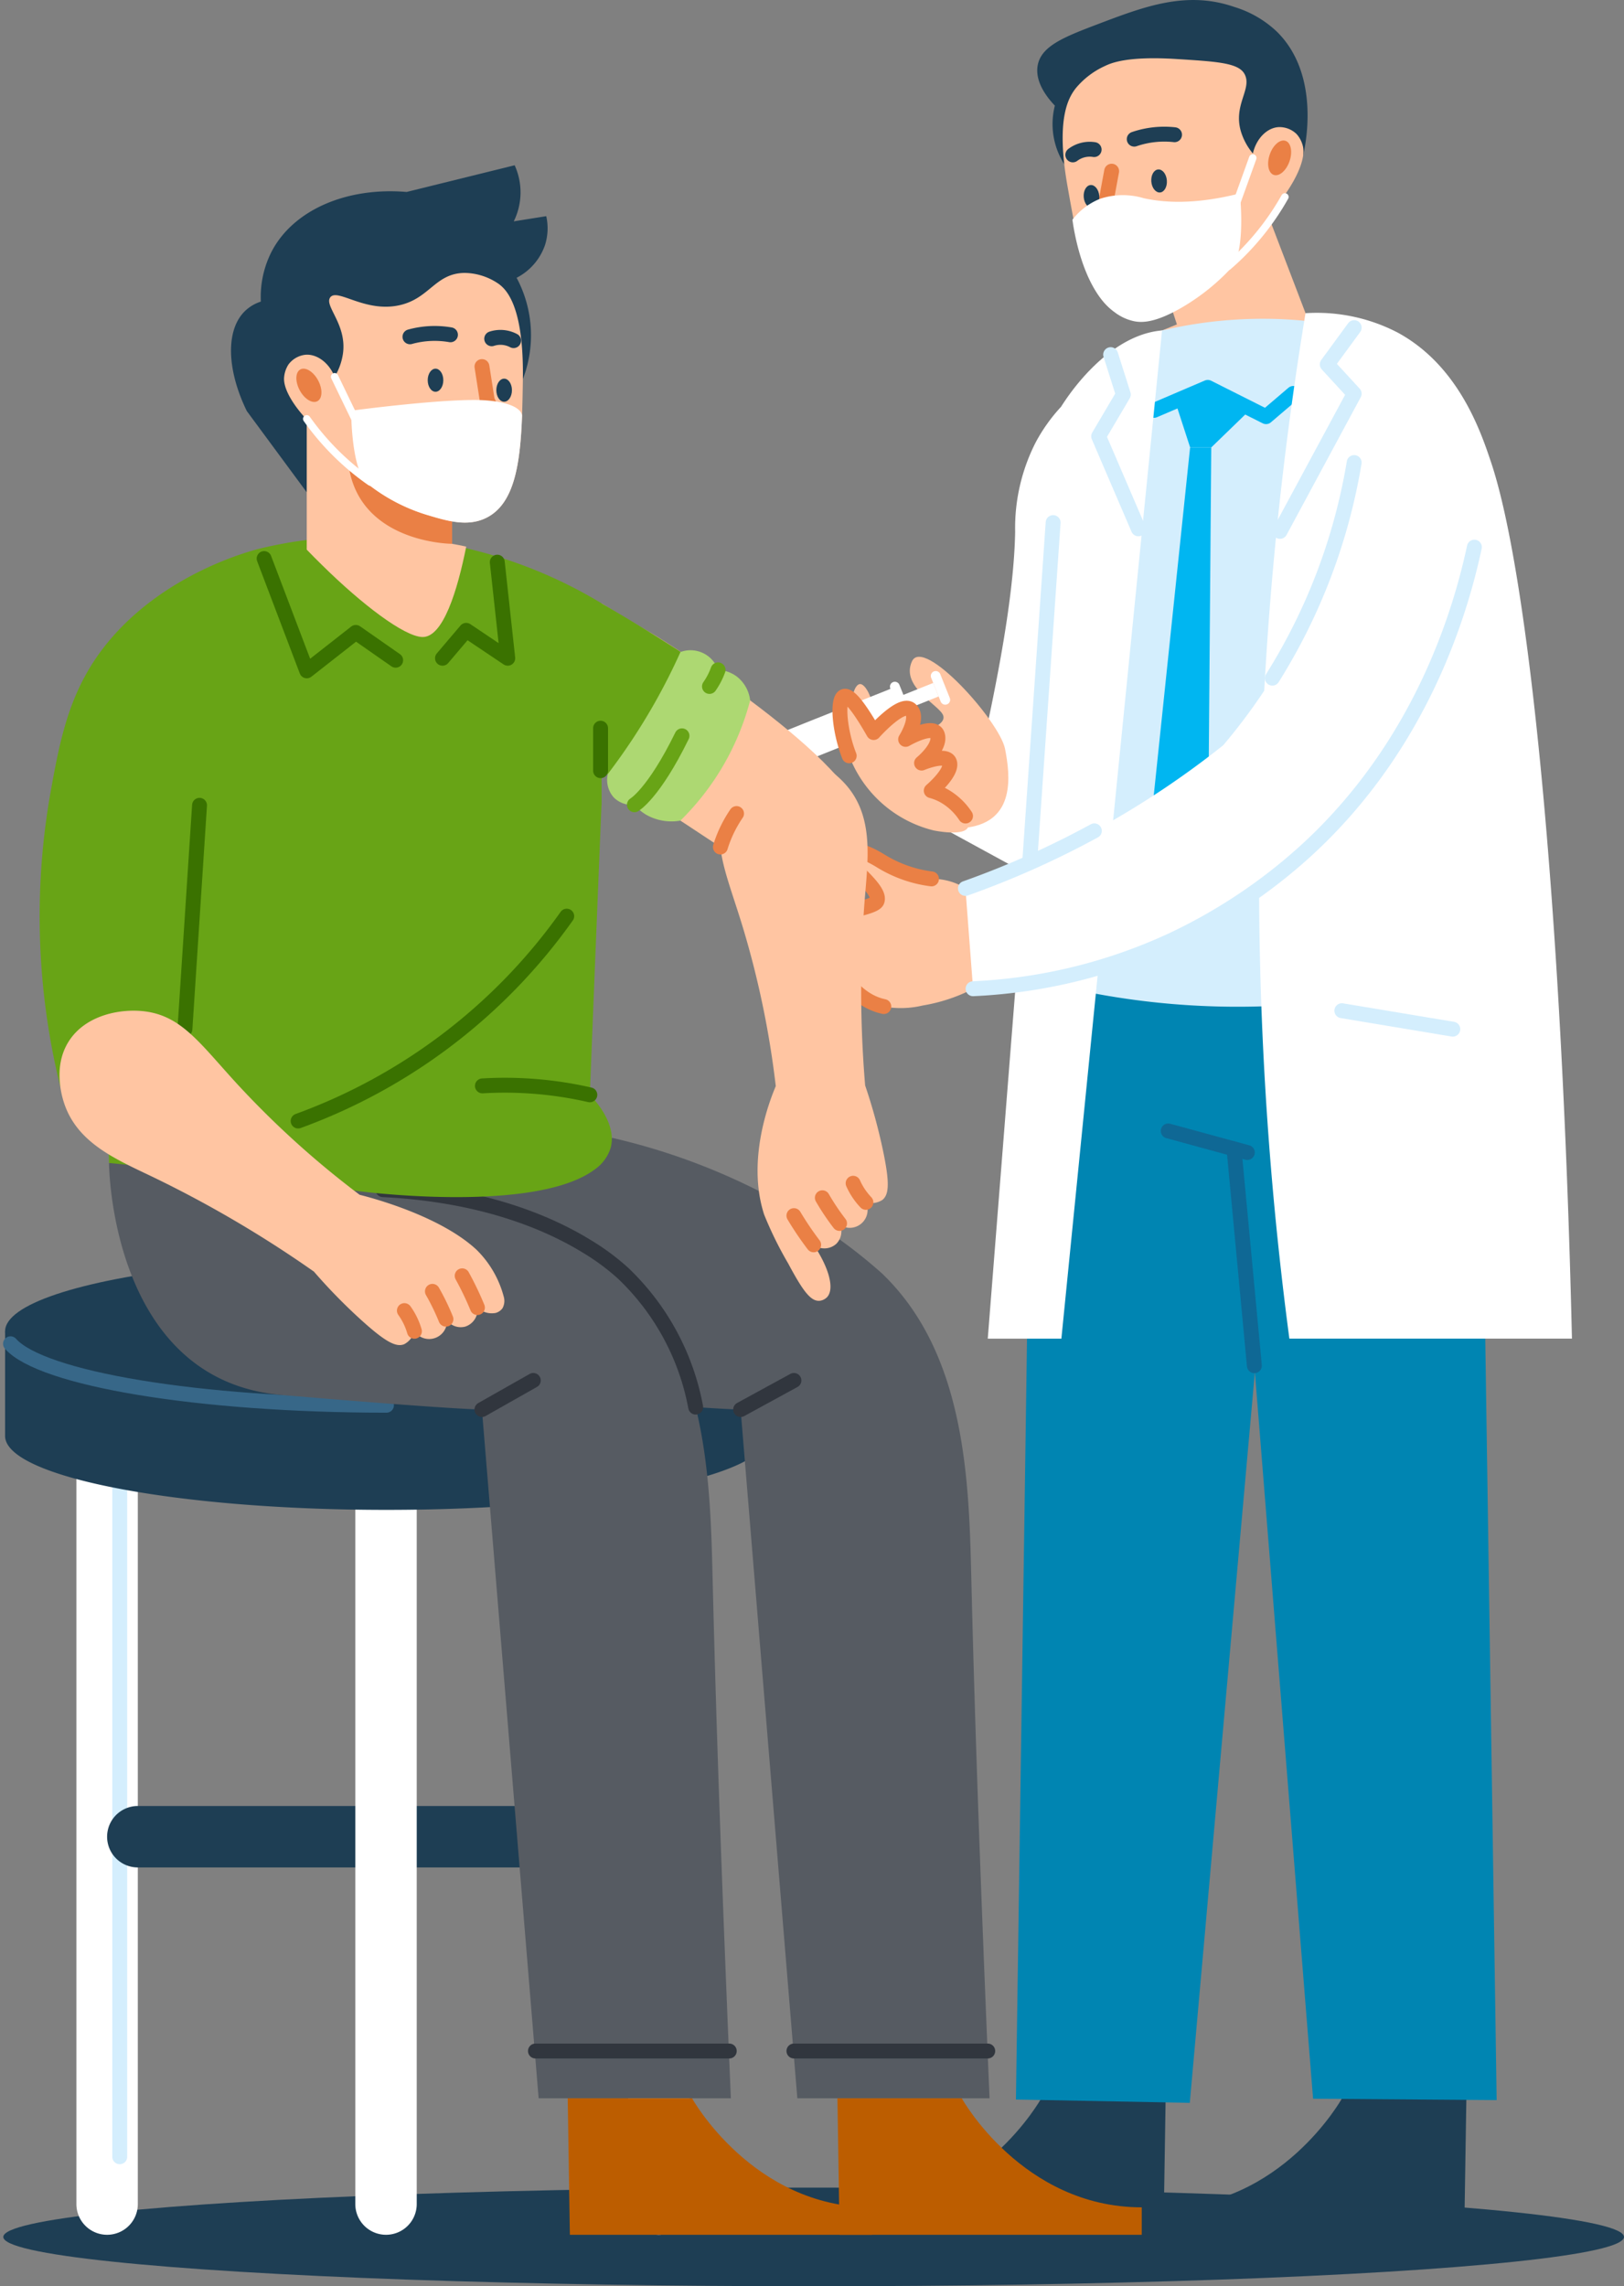<svg xmlns="http://www.w3.org/2000/svg" width="217.972" height="306.765" viewBox="0 0 217.972 306.765">
  <rect x="0" y="0" width="217.972" height="306.765" fill="#808080" stroke="none"/>
  <g id="Group_1672" data-name="Group 1672" transform="translate(-108.993 -57.317)">
    <ellipse id="Ellipse_16" data-name="Ellipse 16" cx="108.764" cy="6.619" rx="108.764" ry="6.619" transform="translate(109.436 350.844)" fill="#1e3e54"/>
    <g id="Group_1654" data-name="Group 1654" transform="translate(109.675 226.018)">
      <g id="Group_1653" data-name="Group 1653" transform="translate(9.572 24.335)">
        <path id="Path_623" data-name="Path 623" d="M221.944,413.613h0a4.122,4.122,0,0,1-4.122-4.122V310.913a4.121,4.121,0,0,1,4.122-4.122h0a4.121,4.121,0,0,1,4.122,4.122v98.578A4.122,4.122,0,0,1,221.944,413.613Z" transform="translate(-143.768 -306.791)" fill="#fff"/>
        <path id="Path_624" data-name="Path 624" d="M126.238,413.613h0a4.122,4.122,0,0,1-4.122-4.122V310.913a4.121,4.121,0,0,1,4.122-4.122h0a4.121,4.121,0,0,1,4.122,4.122v98.578A4.122,4.122,0,0,1,126.238,413.613Z" transform="translate(-122.116 -306.791)" fill="#fff"/>
        <line id="Line_1" data-name="Line 1" y2="93.772" transform="translate(5.817 2.583)" fill="none" stroke="#d4eefd" stroke-linecap="round" stroke-linejoin="round" stroke-width="2"/>
        <path id="Path_625" data-name="Path 625" d="M127.443,374.613h0a4.122,4.122,0,0,1,4.122-4.122h65.811a4.122,4.122,0,0,1,4.122,4.122h0a4.122,4.122,0,0,1-4.122,4.122H131.565A4.122,4.122,0,0,1,127.443,374.613Z" transform="translate(-123.321 -321.202)" fill="#1e3e54"/>
        <path id="Path_626" data-name="Path 626" d="M174.618,413.613h0a4.122,4.122,0,0,1-4.122-4.122V310.913a4.121,4.121,0,0,1,4.122-4.122h0a4.121,4.121,0,0,1,4.122,4.122v98.578A4.122,4.122,0,0,1,174.618,413.613Z" transform="translate(-133.061 -306.791)" fill="#fff"/>
      </g>
      <path id="Path_627" data-name="Path 627" d="M212.123,302.21c0,5.487-22.914,9.924-51.189,9.924s-51.189-4.437-51.189-9.924V288.168H211.877v13.064A2.128,2.128,0,0,1,212.123,302.21Z" transform="translate(-109.745 -278.243)" fill="#1e3e54"/>
      <ellipse id="Ellipse_17" data-name="Ellipse 17" cx="51.188" cy="9.925" rx="51.188" ry="9.925" transform="translate(0.002)" fill="#1e3e54"/>
      <path id="Path_628" data-name="Path 628" d="M161.148,298.583c-25.323,0-46.351-3.566-50.461-8.248" transform="translate(-109.958 -278.733)" fill="none" stroke="#376788" stroke-linecap="round" stroke-miterlimit="10" stroke-width="2"/>
    </g>
    <g id="Group_1664" data-name="Group 1664" transform="translate(208.45 57.317)">
      <g id="Group_1655" data-name="Group 1655" transform="translate(16.147 128.046)">
        <path id="Path_629" data-name="Path 629" d="M351.279,421.18H334.592s-8.136,14.63-24.159,14.63v3.682H350.99Z" transform="translate(-270.069 -267.68)" fill="#1e3e54"/>
        <path id="Path_630" data-name="Path 630" d="M299.113,421.18H282.426s-8.136,14.63-24.159,14.63v3.682h40.558Z" transform="translate(-258.267 -267.68)" fill="#1e3e54"/>
        <path id="Path_631" data-name="Path 631" d="M287.294,225.986l-2.205,151.2,23.335.447,13.371-150.111Z" transform="translate(-264.335 -223.522)" fill="#0085b2"/>
        <path id="Path_632" data-name="Path 632" d="M320.987,225.265l12.106,151.092,24.638.184q-1.148-76.87-2.3-153.74Z" transform="translate(-272.456 -222.801)" fill="#0085b2"/>
        <line id="Line_2" data-name="Line 2" x2="10.618" y2="2.896" transform="translate(41.193 23.701)" fill="none" stroke="#0f6895" stroke-linecap="round" stroke-linejoin="round" stroke-width="2"/>
        <line id="Line_3" data-name="Line 3" x1="2.735" y1="29.092" transform="translate(50.022 26.109)" fill="none" stroke="#0f6895" stroke-linecap="round" stroke-linejoin="round" stroke-width="2"/>
      </g>
      <g id="Group_1657" data-name="Group 1657" transform="translate(39.761)">
        <path id="Path_633" data-name="Path 633" d="M324.484,78.1c.268-1.132,2.384-10.71-3.532-16.533a14.362,14.362,0,0,0-5.716-3.317c-6.4-2.216-12.015-.084-18.295,2.3-4.565,1.732-7.6,2.934-8.09,5.516-.429,2.279,1.357,4.437,2.3,5.424a10.008,10.008,0,0,0,1.265,7.862l25.12,2.8Z" transform="translate(-288.786 -57.317)" fill="#1e3e54"/>
        <path id="Path_634" data-name="Path 634" d="M323.748,93.127l6.051,15.817-13.354,6.774-6.486-5.963,2-.805q-1.8-5.506-3.608-11.013Z" transform="translate(-293.213 -65.419)" fill="#ffc5a2"/>
        <path id="Path_635" data-name="Path 635" d="M298.812,68.486a10.949,10.949,0,0,0-3.818,2.909c-1.065,1.334-2.737,4.24-1.14,13.247,1.507,8.5,2.812,15.934,7.776,17.465,2.683.827,5.234-.412,7.861-1.689,7.037-3.421,10.624-9.608,12.2-12.948,2.749-3.316,4.169-6.493,3.748-8.247A3.734,3.734,0,0,0,324.6,77.6a3.28,3.28,0,0,0-2.356-.943c-1.541.043-3.047,1.466-3.518,3.542a8.373,8.373,0,0,1-1.6-2.938c-1.072-3.573,1.5-5.7.511-7.667-.777-1.545-3.574-1.721-9.168-2.071C301.888,67.109,299.7,68.049,298.812,68.486Z" transform="translate(-289.783 -59.603)" fill="#ffc5a2"/>
        <path id="Path_636" data-name="Path 636" d="M301.3,87l-1.341,7.246,2.41,1.319" transform="translate(-291.314 -64.032)" fill="none" stroke="#ea8045" stroke-linecap="round" stroke-linejoin="round" stroke-width="2"/>
        <path id="Path_637" data-name="Path 637" d="M308.569,88.333c.07.853.594,1.5,1.17,1.458s.987-.777.916-1.63-.593-1.506-1.17-1.458S308.5,87.48,308.569,88.333Z" transform="translate(-293.259 -63.965)" fill="#1e3e54" fill-rule="evenodd"/>
        <path id="Path_638" data-name="Path 638" d="M296.847,91.033c.07.853.593,1.5,1.17,1.458s.987-.777.916-1.63-.593-1.506-1.17-1.458S296.777,90.18,296.847,91.033Z" transform="translate(-290.608 -64.576)" fill="#1e3e54" fill-rule="evenodd"/>
        <path id="Path_639" data-name="Path 639" d="M312.086,99.346a1.99,1.99,0,0,1-.91,1.917,3.268,3.268,0,0,1-2.156.446,9.731,9.731,0,0,1-2.167-.572" transform="translate(-292.873 -66.826)" fill="none" stroke="#ea8045" stroke-linecap="round" stroke-linejoin="round" stroke-width="2"/>
        <path id="Path_640" data-name="Path 640" d="M329.057,83.551c-.438,1.262-.2,2.491.532,2.745s1.68-.563,2.118-1.825.2-2.491-.532-2.745S329.495,82.289,329.057,83.551Z" transform="translate(-297.847 -62.829)" fill="#ea8045"/>
        <path id="Path_641" data-name="Path 641" d="M311.019,80.657a12.43,12.43,0,0,0-5.408.594" transform="translate(-292.592 -62.58)" fill="none" stroke="#1e3e54" stroke-linecap="round" stroke-linejoin="round" stroke-width="2"/>
        <path id="Path_642" data-name="Path 642" d="M297.815,83.244a3.768,3.768,0,0,0-2.861.711" transform="translate(-290.181 -63.173)" fill="none" stroke="#1e3e54" stroke-linecap="round" stroke-linejoin="round" stroke-width="2"/>
        <g id="Group_1656" data-name="Group 1656" transform="translate(4.724 21.193)">
          <path id="Path_643" data-name="Path 643" d="M294.891,94.388c.173,1.285,1.34,9.323,5.677,12.422a6.515,6.515,0,0,0,2.62,1.2c.971.188,2.705.27,6.3-1.793a29.019,29.019,0,0,0,7.068-5.737c1.565-2.823.807-9.622.807-9.622-6.069,1.533-10.205,1.24-12.919.638a9.786,9.786,0,0,0-5.806.07A8.775,8.775,0,0,0,294.891,94.388Z" transform="translate(-294.891 -86.098)" fill="#fff"/>
          <line id="Line_4" data-name="Line 4" x1="2.127" y2="5.903" transform="translate(22.078)" fill="none" stroke="#fff" stroke-linecap="round" stroke-miterlimit="10" stroke-width="1"/>
          <path id="Path_644" data-name="Path 644" d="M329.514,91.467a35.114,35.114,0,0,1-5.988,7.821c-.545.535-1.093,1.035-1.636,1.5" transform="translate(-300.999 -86.236)" fill="none" stroke="#fff" stroke-linecap="round" stroke-miterlimit="10" stroke-width="1"/>
        </g>
      </g>
      <g id="Group_1663" data-name="Group 1663" transform="translate(0 41.99)">
        <path id="Path_645" data-name="Path 645" d="M287.951,201.211a104.328,104.328,0,0,0,60.09-1.521c1.2-16.7,2.06-33.859,2.567-51.775.167-5.9.344-16.652-5.693-24.621-1.38-1.821-5.262-6.946-12.158-9.082a21.147,21.147,0,0,0-4.236-.849,66.7,66.7,0,0,0-7.276-.722,59.063,59.063,0,0,0-15.082,1.342c-.481.107-.724.151-.968.21-3.678.887-8.53,3.34-13.361,10.158q-1.744,31.593-3.244,63.188Q288.264,194.374,287.951,201.211Z" transform="translate(-248.836 -111.813)" fill="#d4eefd"/>
        <path id="Path_646" data-name="Path 646" d="M312.7,126.347l2.016,6.2h2.84l5.3-5.134-5.817-2.922Z" transform="translate(-254.434 -114.504)" fill="#00b6f1"/>
        <path id="Path_647" data-name="Path 647" d="M309.049,127.576l7.208-3.085,7.824,3.93,3.655-3.118" transform="translate(-253.609 -114.504)" fill="none" stroke="#00b6f1" stroke-linecap="round" stroke-linejoin="round" stroke-width="2"/>
        <path id="Path_648" data-name="Path 648" d="M333.5,111.617a467.514,467.514,0,0,0-2.167,137.591h37.928C367.88,190.336,363.41,146.6,358.417,131.66c-1.377-4.118-4.352-13.024-12.595-17.467A23.536,23.536,0,0,0,333.5,111.617Z" transform="translate(-257.732 -111.584)" fill="#fff"/>
        <path id="Path_649" data-name="Path 649" d="M301.886,114.619,288.376,249.9h-9.881l4.937-62.528q-5.385-2.936-10.779-5.881.395-7.08.789-14.152c1.509.812,3.01,1.617,4.519,2.43,3.126-14.16,4.116-22.656,4.209-28.134a25.273,25.273,0,0,1,2.755-11.993,22.8,22.8,0,0,1,3.451-4.828S294.017,115.277,301.886,114.619Z" transform="translate(-245.375 -112.271)" fill="#fff"/>
        <path id="Path_650" data-name="Path 650" d="M313.515,134.9l-6.111,58.48,3.172,6.226,5.309-5.95.47-58.756Z" transform="translate(-253.237 -116.86)" fill="#00b6f1"/>
        <line id="Line_5" data-name="Line 5" y1="45.226" x2="3.121" transform="translate(38.773 28.128)" fill="none" stroke="#d4eefd" stroke-linecap="round" stroke-linejoin="round" stroke-width="2"/>
        <path id="Path_651" data-name="Path 651" d="M301.048,118.814l1.7,5.353-3.31,5.608,5.332,12.411" transform="translate(-251.434 -113.22)" fill="#fff" stroke="#d4eefd" stroke-linecap="round" stroke-linejoin="round" stroke-width="2"/>
        <path id="Path_652" data-name="Path 652" d="M340.85,114.126l-3.615,4.936,3.615,3.93-9.958,18.478" transform="translate(-258.55 -112.159)" fill="#fff" stroke="#d4eefd" stroke-linecap="round" stroke-linejoin="round" stroke-width="2"/>
        <g id="Group_1661" data-name="Group 1661" transform="translate(0 46.137)">
          <path id="Path_653" data-name="Path 653" d="M256.658,178.918c-.058-1.737.5-2.924,1.045-2.977.489-.046,1.1.789,1.479,1.924Z" transform="translate(-241.755 -172.28)" fill="#ffc5a2"/>
          <path id="Path_654" data-name="Path 654" d="M267.081,181.347s3.453-.894,2.952-2.275-5.73-3.811-4.2-7.231,11.76,8.005,12.5,11.708,1.349,9.656-4.988,10.56-11.647-8.548-11.647-8.548Z" transform="translate(-242.899 -171.21)" fill="#ffc5a2"/>
          <g id="Group_1660" data-name="Group 1660" transform="translate(0 1.917)">
            <g id="Group_1658" data-name="Group 1658" transform="translate(0 10.581)">
              <path id="Path_655" data-name="Path 655" d="M237.69,189.989a.29.29,0,0,1-.108-.56l5.158-2.047a.291.291,0,0,1,.215.54l-5.158,2.047A.3.3,0,0,1,237.69,189.989Z" transform="translate(-237.4 -187.362)" fill="#fff"/>
            </g>
            <g id="Group_1659" data-name="Group 1659" transform="translate(5.049)">
              <path id="Path_656" data-name="Path 656" d="M272.871,177.294l-1.278-3.193a.657.657,0,1,0-1.22.488l1.278,3.193a.657.657,0,1,0,1.22-.488Z" transform="translate(-249.898 -173.688)" fill="#fff"/>
              <path id="Path_657" data-name="Path 657" d="M264.675,175.7l-4,1.6-.538-1.343a.657.657,0,1,0-1.22.488l.019.046-14.382,5.754a.589.589,0,0,0-.327.765l.238.6-.425.17a.184.184,0,0,0-.1.241l.714,1.785a.185.185,0,0,0,.241.1l.426-.17.238.6a.588.588,0,0,0,.765.328L260.7,180.9l-.52-1.3h0l.538,1.344a.657.657,0,0,0,1.22-.489l-.538-1.343,4-1.6Z" transform="translate(-243.925 -174.107)" fill="#fff"/>
            </g>
          </g>
          <path id="Path_658" data-name="Path 658" d="M268.768,191.551a7.351,7.351,0,0,0-1.95-.83s2.817-2.382,2.467-3.756-3.767.054-3.767.054,2.626-2.139,2.132-3.763-4.272.582-4.272.582,1.9-2.993.636-4.017-4.932,3.1-4.932,3.1c-1.419-2.488-3.138-5.143-3.966-4.848-.948.338-.662,4.521.686,7.971a16.28,16.28,0,0,0,11.349,10.015c.272.056,4,.794,4.586-.4C272.217,194.679,270.5,192.611,268.768,191.551Z" transform="translate(-241.282 -172.758)" fill="#ffc5a2"/>
          <path id="Path_659" data-name="Path 659" d="M271.416,194.124a8.458,8.458,0,0,0-2.648-2.573,7.351,7.351,0,0,0-1.95-.83s2.817-2.382,2.467-3.756-3.767.054-3.767.054,2.626-2.139,2.132-3.763-4.272.582-4.272.582,1.9-2.993.636-4.017-4.932,3.1-4.932,3.1c-1.419-2.488-3.138-5.143-3.966-4.848-.948.338-.662,4.521.686,7.971" transform="translate(-241.282 -172.758)" fill="none" stroke="#ea8045" stroke-linecap="round" stroke-linejoin="round" stroke-width="2"/>
        </g>
        <g id="Group_1662" data-name="Group 1662" transform="translate(3.953 72.207)">
          <path id="Path_660" data-name="Path 660" d="M264.123,208.634a17.031,17.031,0,0,1-6.8-2.4c-3.45-2.123-4.34-1.3-4.485-.366s4.651,4.192,3.964,5.758-15.146,2.52-14.254,4.879,8.1,2.033,8.1,2.033c.475,1.178,2.615,6.132,7.074,7.224a12.676,12.676,0,0,0,5.213-.14,22.983,22.983,0,0,0,6.744-2.225,8.373,8.373,0,0,0-5.552-14.765Z" transform="translate(-242.509 -204.902)" fill="#ffc5a2"/>
          <path id="Path_661" data-name="Path 661" d="M264.123,208.634a17.031,17.031,0,0,1-6.8-2.4c-3.45-2.123-4.34-1.3-4.485-.366s4.651,4.192,3.964,5.758-15.146,2.52-14.254,4.879,8.1,2.033,8.1,2.033c.191.554,2.231,6.2,7.074,7.224" transform="translate(-242.509 -204.902)" fill="none" stroke="#ea8045" stroke-linecap="round" stroke-linejoin="round" stroke-width="2"/>
        </g>
        <path id="Path_662" data-name="Path 662" d="M344.64,148.884c-1.752,8.156-6.9,26.47-22.753,40.864A72.6,72.6,0,0,1,303.868,201.7a71.132,71.132,0,0,1-26.514,6.436L276.33,194.67a119.744,119.744,0,0,0,34.6-19.21,78.611,78.611,0,0,0,17.572-37.93" transform="translate(-246.207 -117.454)" fill="#fff"/>
        <path id="Path_663" data-name="Path 663" d="M329.568,166.457a78.6,78.6,0,0,0,10.981-28.927" transform="translate(-258.251 -117.454)" fill="none" stroke="#d4eefd" stroke-linecap="round" stroke-linejoin="round" stroke-width="2"/>
        <path id="Path_664" data-name="Path 664" d="M276.33,209.118a119.73,119.73,0,0,0,17.3-7.725" transform="translate(-246.207 -131.902)" fill="none" stroke="#d4eefd" stroke-linecap="round" stroke-linejoin="round" stroke-width="2"/>
        <path id="Path_665" data-name="Path 665" d="M344.939,152.2c-1.752,8.156-6.9,26.47-22.753,40.864a72.594,72.594,0,0,1-18.019,11.951,71.133,71.133,0,0,1-26.514,6.436" transform="translate(-246.506 -120.774)" fill="none" stroke="#d4eefd" stroke-linecap="round" stroke-linejoin="round" stroke-width="2"/>
        <line id="Line_6" data-name="Line 6" x2="14.893" y2="2.479" transform="translate(80.644 93.623)" fill="none" stroke="#d4eefd" stroke-linecap="round" stroke-linejoin="round" stroke-width="2"/>
      </g>
    </g>
    <g id="Group_1671" data-name="Group 1671" transform="translate(114.314 79.492)">
      <g id="Group_1665" data-name="Group 1665" transform="translate(9.311 130.51)">
        <path id="Path_666" data-name="Path 666" d="M172.65,258.005s.1,29.178,23.206,31.131,26.844,1.952,26.844,1.952l7.612,92.416h25.8c-1.164-27.52-1.948-49.22-2.44-69.42-.318-13.052-.635-30.4-12.021-41.282a68.362,68.362,0,0,0-11.137-8.071,86.091,86.091,0,0,0-25.01-10.088Z" transform="translate(-137.926 -254.643)" fill="#565b62"/>
        <path id="Path_667" data-name="Path 667" d="M127.774,258.005s.1,29.178,23.207,31.131,26.844,1.952,26.844,1.952l7.612,92.416h25.8c-1.165-27.52-1.948-49.22-2.44-69.42-.319-13.052-.634-30.4-12.022-41.282a68.4,68.4,0,0,0-11.136-8.071,86.094,86.094,0,0,0-25.011-10.088Z" transform="translate(-127.774 -254.643)" fill="#565b62"/>
        <path id="Path_668" data-name="Path 668" d="M217.265,292.789a33.172,33.172,0,0,0-9.736-17.958,31.047,31.047,0,0,0-4.9-3.624c-4.034-2.468-12.754-6.869-27.334-7.593" transform="translate(-138.525 -256.673)" fill="none" stroke="#31363e" stroke-linecap="round" stroke-miterlimit="10" stroke-width="2"/>
        <path id="Path_669" data-name="Path 669" d="M207.34,421.18h16.687s8.136,14.63,24.159,14.63v3.682H207.629Z" transform="translate(-145.774 -292.319)" fill="#bc5d00"/>
        <path id="Path_670" data-name="Path 670" d="M254.126,421.18h16.687s8.136,14.63,24.159,14.63v3.682H254.415Z" transform="translate(-156.359 -292.319)" fill="#bc5d00"/>
        <line id="Line_7" data-name="Line 7" y1="3.905" x2="6.896" transform="translate(50.051 32.54)" fill="none" stroke="#31363e" stroke-linecap="round" stroke-miterlimit="10" stroke-width="2"/>
        <line id="Line_8" data-name="Line 8" y1="3.905" x2="7.154" transform="translate(84.774 32.54)" fill="none" stroke="#31363e" stroke-linecap="round" stroke-miterlimit="10" stroke-width="2"/>
        <line id="Line_9" data-name="Line 9" x2="26.014" transform="translate(57.235 122.516)" fill="none" stroke="#31363e" stroke-linecap="round" stroke-miterlimit="10" stroke-width="2"/>
        <line id="Line_10" data-name="Line 10" x2="26.014" transform="translate(91.928 122.516)" fill="none" stroke="#31363e" stroke-linecap="round" stroke-miterlimit="10" stroke-width="2"/>
      </g>
      <g id="Group_1668" data-name="Group 1668" transform="translate(0 49.789)">
        <path id="Path_671" data-name="Path 671" d="M190.242,235.272c-8.01,5.992-31.564,2.929-31.564,2.929-7.586-.987-19.018-2.382-33.626-3.8q-.162-5.694-.326-11.389l-6.208,1.174a95.52,95.52,0,0,1-1.4-39.032c1.4-7.889,2.67-14.572,8.042-20.932,7.414-8.778,18.311-11.815,20.258-12.289,1.986-.484,4.236-.85,4.236-.85a66.892,66.892,0,0,1,7.276-.721,59.062,59.062,0,0,1,15.082,1.342c.329.063.648.137.967.21a62.3,62.3,0,0,1,18.186,7.4v27.105l-.018-.019q-.794,19.419-1.561,38.856c.68.7,3.68,3.939,2.788,7.14A5.527,5.527,0,0,1,190.242,235.272Z" transform="translate(-115.74 -150.321)" fill="#68a416"/>
        <line id="Line_11" data-name="Line 11" x1="1.961" y2="30.04" transform="translate(19.499 36.088)" fill="none" stroke="#3a7200" stroke-linecap="round" stroke-linejoin="round" stroke-width="2"/>
        <g id="Group_1666" data-name="Group 1666" transform="translate(2.665 63.649)">
          <path id="Path_672" data-name="Path 672" d="M120.462,236.638c2.284-3.525,7-4.385,10.252-3.956,4.991.657,7.482,4.5,12.535,9.968a123.214,123.214,0,0,0,16.216,14.63c1.493.377,10.713,2.773,15.663,7.348a13.716,13.716,0,0,1,3.675,6.3,2.032,2.032,0,0,1-.162,1.577,1.677,1.677,0,0,1-.926.632,2.805,2.805,0,0,1-2.437-.721,2.385,2.385,0,0,1-1.656,2.558,2.352,2.352,0,0,1-2.425-.821,2.4,2.4,0,0,1-4.376,1.44,2.729,2.729,0,0,1-1.383,1.742c-1.108.439-2.565-.36-5.789-3.281a75.253,75.253,0,0,1-6.318-6.466,154.24,154.24,0,0,0-21.85-12.807c-4.843-2.312-9.662-4.426-11.53-9.377C119.685,244.7,118.1,240.282,120.462,236.638Z" transform="translate(-119.184 -232.58)" fill="#ffc5a2"/>
          <path id="Path_673" data-name="Path 673" d="M191.08,282.816a42.165,42.165,0,0,0-2.044-4.262" transform="translate(-134.987 -242.981)" fill="none" stroke="#ea8045" stroke-linecap="round" stroke-miterlimit="10" stroke-width="2"/>
          <path id="Path_674" data-name="Path 674" d="M185.685,284.978a31.358,31.358,0,0,0-1.811-3.731" transform="translate(-133.819 -243.59)" fill="none" stroke="#ea8045" stroke-linecap="round" stroke-miterlimit="10" stroke-width="2"/>
          <path id="Path_675" data-name="Path 675" d="M180.354,287.358a9,9,0,0,0-1.346-2.772" transform="translate(-132.718 -244.345)" fill="none" stroke="#ea8045" stroke-linecap="round" stroke-miterlimit="10" stroke-width="2"/>
        </g>
        <path id="Path_676" data-name="Path 676" d="M172.333,167.818l-5.35-3.732-6.58,5.158-5.724-15.068" transform="translate(-124.549 -151.194)" fill="none" stroke="#3a7200" stroke-linecap="round" stroke-linejoin="round" stroke-width="2"/>
        <path id="Path_677" data-name="Path 677" d="M185.618,167.692l3.182-3.745,5.578,3.745L192.972,154.8" transform="translate(-131.549 -151.334)" fill="none" stroke="#3a7200" stroke-linecap="round" stroke-linejoin="round" stroke-width="2"/>
        <path id="Path_678" data-name="Path 678" d="M247.764,191.913c-.74,2-4.434,3.937-18.6,2.726q-4.536-3.02-9.228-6.044-3.375-2.174-6.717-4.275V161.953c.246.152.617.381,1.069.657,3.136,1.92,5.493,3.275,5.71,3.4C222.38,167.394,250.279,185.1,247.764,191.913Z" transform="translate(-137.793 -152.953)" fill="#ffc5a2"/>
        <path id="Path_679" data-name="Path 679" d="M206.959,246.792a51.063,51.063,0,0,0-14.414-1.2" transform="translate(-133.116 -171.854)" fill="none" stroke="#3a7200" stroke-linecap="round" stroke-linejoin="round" stroke-width="2"/>
        <g id="Group_1667" data-name="Group 1667" transform="translate(91.3 29.674)">
          <path id="Path_680" data-name="Path 680" d="M243.106,188.68c-4.2.193-7.32,3.832-8.59,6.853-1.951,4.64.11,8.732,2.277,15.852a123.174,123.174,0,0,1,4.444,21.384c-.769,1.822-3.966,9.824-1.563,17.23a49.6,49.6,0,0,0,3.214,6.538c1.927,3.6,3,5.116,4.209,5.038a1.67,1.67,0,0,0,1.014-.481c1.043-1.1.286-3.927-1.79-7.035a2.386,2.386,0,0,0,3.045-.139,2.353,2.353,0,0,0,.515-2.508,2.4,2.4,0,0,0,3.453-3.051,2.727,2.727,0,0,0,2.2-.314c.939-.735.984-2.4.09-6.654a75.455,75.455,0,0,0-2.392-8.717,154.132,154.132,0,0,1-.026-25.327c.449-5.348,1.056-10.574-2.276-14.686C250.459,192.08,247.445,188.481,243.106,188.68Z" transform="translate(-233.734 -188.672)" fill="#ffc5a2"/>
          <path id="Path_681" data-name="Path 681" d="M249.226,272.033a42.187,42.187,0,0,1-2.647-3.917" transform="translate(-236.64 -206.644)" fill="none" stroke="#ea8045" stroke-linecap="round" stroke-miterlimit="10" stroke-width="2"/>
          <path id="Path_682" data-name="Path 682" d="M253.817,268.466a31.317,31.317,0,0,1-2.307-3.446" transform="translate(-237.756 -205.944)" fill="none" stroke="#ea8045" stroke-linecap="round" stroke-miterlimit="10" stroke-width="2"/>
          <path id="Path_683" data-name="Path 683" d="M258.561,265.066a9,9,0,0,1-1.713-2.562" transform="translate(-238.963 -205.375)" fill="none" stroke="#ea8045" stroke-linecap="round" stroke-miterlimit="10" stroke-width="2"/>
        </g>
        <path id="Path_684" data-name="Path 684" d="M212.791,161.953q3.224,1.864,6.558,3.931,2.76,1.714,5.36,3.426-2.255,9.866-4.511,19.73l-7.407-4.721a43.531,43.531,0,0,1,0-22.367Z" transform="translate(-137.366 -152.953)" fill="#68a416"/>
        <path id="Path_685" data-name="Path 685" d="M224.012,192.935a6.869,6.869,0,0,1-4.585-.785,6.31,6.31,0,0,1-1.586-1.34,3.444,3.444,0,0,1-2.766-.979,3.521,3.521,0,0,1-.8-3.159,83.583,83.583,0,0,0,6.1-9.2c1.429-2.5,2.632-4.9,3.648-7.16a3.91,3.91,0,0,1,5.043,2.4,4.565,4.565,0,0,1,2.522.894,4.74,4.74,0,0,1,1.787,3.2,35.033,35.033,0,0,1-9.363,16.128Z" transform="translate(-138.011 -154.79)" fill="#add872"/>
        <path id="Path_686" data-name="Path 686" d="M233.825,202.883a16.685,16.685,0,0,1,2.167-4.489" transform="translate(-142.455 -161.197)" fill="none" stroke="#ea8045" stroke-linecap="round" stroke-miterlimit="10" stroke-width="2"/>
        <path id="Path_687" data-name="Path 687" d="M218.911,194.167s2.589-1.49,6.386-9.254" transform="translate(-139.081 -158.147)" fill="none" stroke="#68a416" stroke-linecap="round" stroke-linejoin="round" stroke-width="2"/>
        <path id="Path_688" data-name="Path 688" d="M233.082,173.477a9.5,9.5,0,0,1-1.152,2.224" transform="translate(-142.026 -155.56)" fill="none" stroke="#68a416" stroke-linecap="round" stroke-linejoin="round" stroke-width="2"/>
        <path id="Path_689" data-name="Path 689" d="M196.628,216.184a76.02,76.02,0,0,1-36.048,27.488" transform="translate(-125.884 -165.221)" fill="none" stroke="#3a7200" stroke-linecap="round" stroke-linejoin="round" stroke-width="2"/>
        <path id="Path_690" data-name="Path 690" d="M213.04,189.294v-5.7" transform="translate(-137.752 -157.849)" fill="none" stroke="#3a7200" stroke-linecap="round" stroke-linejoin="round" stroke-width="2"/>
      </g>
      <g id="Group_1670" data-name="Group 1670" transform="translate(25.683)">
        <path id="Path_691" data-name="Path 691" d="M188.02,114.885a16.377,16.377,0,0,0-.753-13.811,7.792,7.792,0,0,0,3.821-4.422,7.438,7.438,0,0,0,.157-3.846l-4.361.695a8.776,8.776,0,0,0,.121-7.525l-14.5,3.581c-8.032-.678-15.17,2.391-18.1,7.959a13.357,13.357,0,0,0-1.466,6.751,5.54,5.54,0,0,0-2.119,1.256c-2.63,2.538-2.468,7.895.235,13.434l8.046,10.9Z" transform="translate(-148.932 -85.975)" fill="#1e3e54"/>
        <path id="Path_692" data-name="Path 692" d="M162.071,128.248v18.865c.675.706,1.381,1.411,2.071,2.086,5.358,5.283,11,9.561,13.433,9.636,2.792.1,4.728-6.259,5.9-12.127-.616-.135-1.246-.27-1.891-.375V128.248Z" transform="translate(-151.904 -95.538)" fill="#ffc5a2"/>
        <path id="Path_693" data-name="Path 693" d="M183.208,144.408v3.914c-.686-.011-9.126-.271-12.59-6.52a11.285,11.285,0,0,1-1.361-4.762Z" transform="translate(-153.53 -97.527)" fill="#ea8045"/>
        <path id="Path_694" data-name="Path 694" d="M190.186,119.03c-.023,1.633-.054,3.227-.108,4.751v.031c-.248,6.538-1.045,11.839-4.813,13.7-2.515,1.238-5.231.418-8.032-.426a24.054,24.054,0,0,1-8.287-4.472,30.722,30.722,0,0,1-5.8-6.384c-3.234-2.84-5.146-5.757-5.006-7.552a3.785,3.785,0,0,1,.58-1.741,3.284,3.284,0,0,1,2.174-1.3c1.532-.2,3.242.967,4.031,2.94a8.3,8.3,0,0,0,1.122-3.157c.518-3.9-2.546-6.345-1.718-7.49.952-1.3,4.7,2.12,9.37,1.029,4-.929,4.728-4.248,8.635-4.318a8.215,8.215,0,0,1,4.635,1.493C187.958,106.874,190.349,109.095,190.186,119.03Z" transform="translate(-151.013 -90.197)" fill="#ffc5a2"/>
        <path id="Path_695" data-name="Path 695" d="M192.358,120.882q.354,2.273.709,4.544l1.22,2.568-2.293,1.512" transform="translate(-158.674 -93.872)" fill="none" stroke="#ea8045" stroke-linecap="round" stroke-linejoin="round" stroke-width="2"/>
        <ellipse id="Ellipse_18" data-name="Ellipse 18" cx="1.047" cy="1.549" rx="1.047" ry="1.549" transform="translate(26.403 27.293)" fill="#1e3e54"/>
        <ellipse id="Ellipse_19" data-name="Ellipse 19" cx="1.047" cy="1.549" rx="1.047" ry="1.549" transform="translate(35.614 28.632)" fill="#1e3e54"/>
        <path id="Path_696" data-name="Path 696" d="M181.761,135.881a1.991,1.991,0,0,0,1.2,1.75,3.274,3.274,0,0,0,2.2.1,9.778,9.778,0,0,0,2.049-.907" transform="translate(-156.359 -97.265)" fill="none" stroke="#ea8045" stroke-linecap="round" stroke-linejoin="round" stroke-width="2"/>
        <path id="Path_697" data-name="Path 697" d="M163.188,122.816c.632,1.177.591,2.428-.091,2.794s-1.748-.29-2.379-1.467-.591-2.428.091-2.794S162.556,121.639,163.188,122.816Z" transform="translate(-151.497 -93.955)" fill="#ea8045"/>
        <path id="Path_698" data-name="Path 698" d="M179.976,115.588a12.429,12.429,0,0,1,5.433-.268" transform="translate(-155.955 -92.573)" fill="none" stroke="#1e3e54" stroke-linecap="round" stroke-linejoin="round" stroke-width="2"/>
        <path id="Path_699" data-name="Path 699" d="M194.156,116.006a3.768,3.768,0,0,1,2.937.251" transform="translate(-159.163 -92.727)" fill="none" stroke="#1e3e54" stroke-linecap="round" stroke-linejoin="round" stroke-width="2"/>
        <g id="Group_1669" data-name="Group 1669" transform="translate(10.167 28.377)">
          <path id="Path_700" data-name="Path 700" d="M192.713,128.766v.031c-.248,6.538-1.045,11.839-4.813,13.7-2.515,1.238-5.231.418-8.032-.426a24.055,24.055,0,0,1-8.287-4.472c-1.849-2.646-1.8-9.486-1.8-9.486s13.448-1.8,18.261-1.37C192.466,127.126,192.706,128.534,192.713,128.766Z" transform="translate(-163.815 -123.559)" fill="#fff"/>
          <line id="Line_12" data-name="Line 12" x2="2.729" y2="5.65" transform="translate(3.743)" fill="none" stroke="#fff" stroke-linecap="round" stroke-miterlimit="10" stroke-width="1"/>
          <path id="Path_701" data-name="Path 701" d="M162.071,129.95a35.11,35.11,0,0,0,6.769,7.157q.9.714,1.784,1.325" transform="translate(-162.071 -124.3)" fill="none" stroke="#fff" stroke-linecap="round" stroke-miterlimit="10" stroke-width="1"/>
        </g>
      </g>
    </g>
  </g>
</svg>
